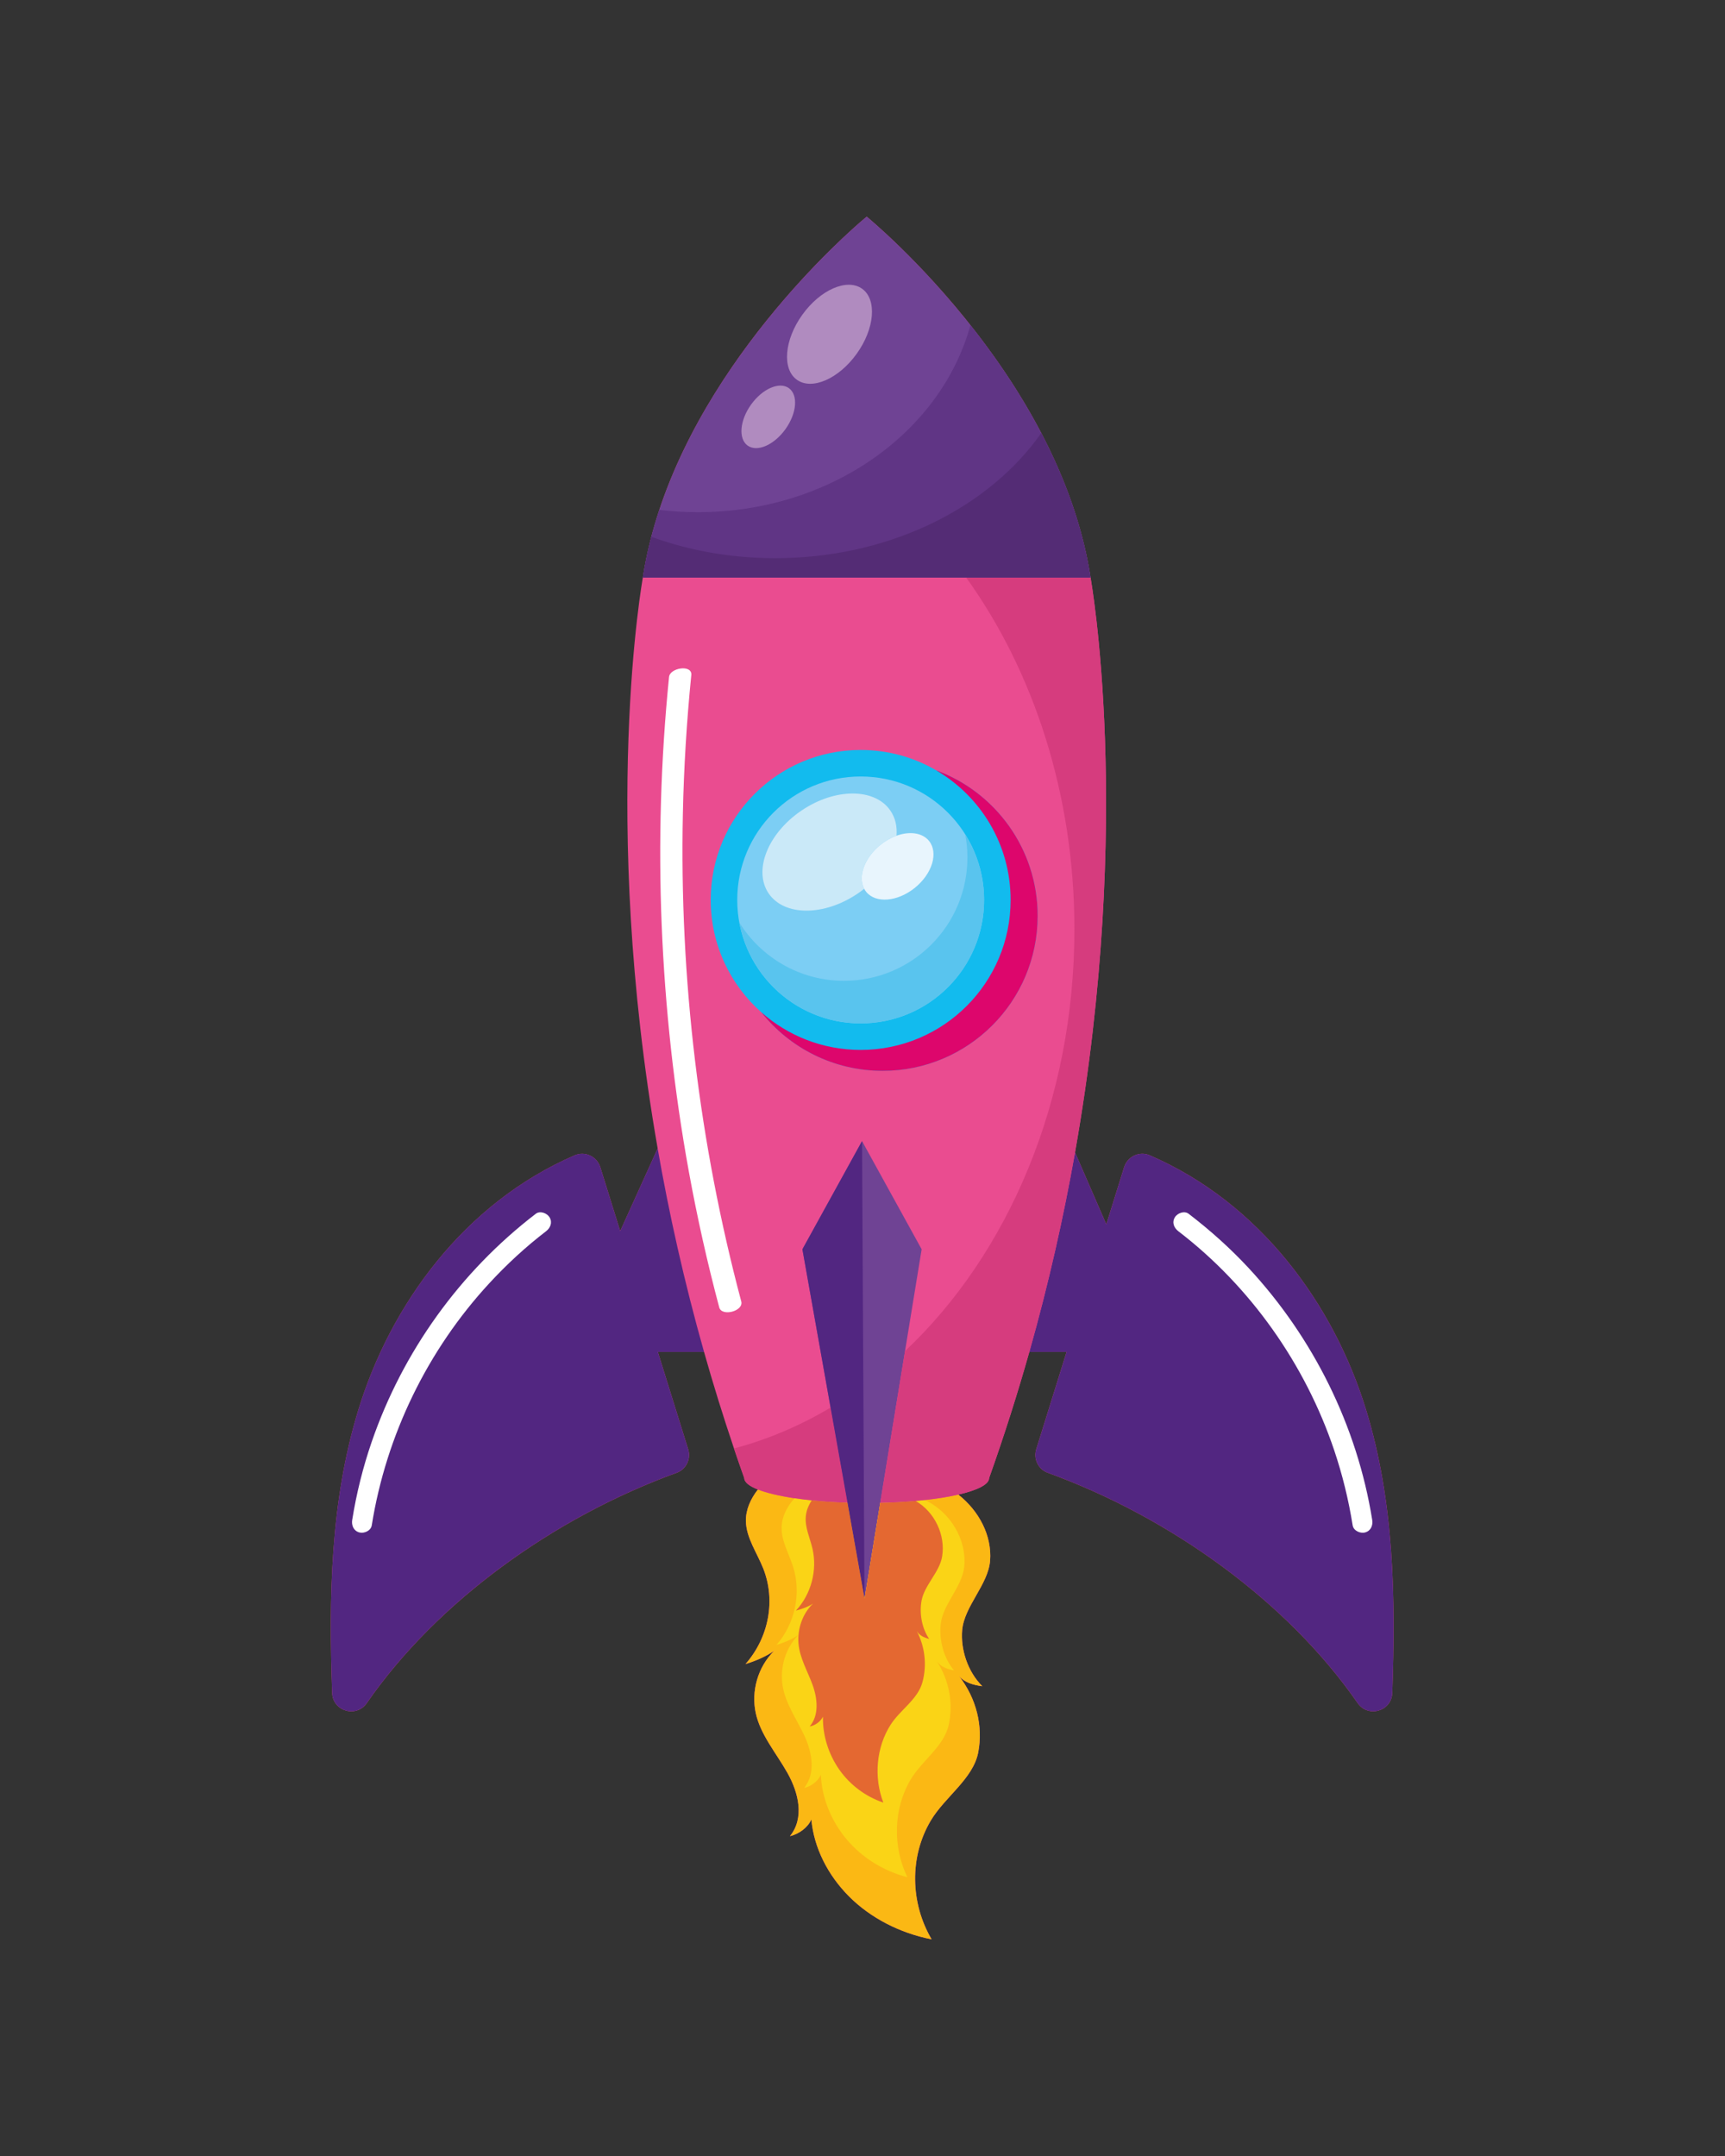 <?xml version="1.0" encoding="utf-8"?>
<!-- Generator: Adobe Illustrator 27.5.0, SVG Export Plug-In . SVG Version: 6.00 Build 0)  -->
<svg version="1.1" id="Capa_2_00000174583160797886262930000000574717726575293078_"
	 xmlns="http://www.w3.org/2000/svg" xmlns:xlink="http://www.w3.org/1999/xlink" x="0px" y="0px" viewBox="0 0 1898 2372"
	 style="enable-background:new 0 0 1898 2372;" xml:space="preserve">
<rect x="0" y="0" width="1898" height="2372" fill="#333333" stroke="none"/>
<path style="fill:#EA4C90;" d="M1503.261,1551.575c-35.537-116.514-116.715-228.128-238.247-280.671
	c-11.343-4.903-24.458,1.289-28.133,13.086l-19.615,62.955l-34.428-79.203c65.089-368.303,17.06-632.44,17.06-632.44h0.001
	c-0.134-0.872-0.272-1.742-0.411-2.611l-0.004-0.029l-0.133-0.809c-0.093-0.573-0.185-1.146-0.28-1.717l-0.023-0.135l-0.13-0.765
	l-0.032-0.185c-0.088-0.518-0.175-1.036-0.265-1.553l-0.022-0.133l-0.138-0.783c-0.098-0.557-0.196-1.114-0.296-1.671l-0.027-0.151
	l-0.181-0.993l-0.258-1.414l-0.043-0.23l-0.199-1.049l-0.235-1.241l-0.071-0.371l-0.188-0.963l-0.249-1.272l-0.069-0.353
	l-0.207-1.024l-0.002-0.005l-0.224-1.114l-0.108-0.527l-0.159-0.764l-0.026-0.128l-0.248-1.19l-0.108-0.513l-0.177-0.825
	l-0.259-1.207l-0.129-0.596l-0.155-0.706l-0.278-1.257l-0.141-0.63l-0.166-0.734l-0.265-1.165l-0.16-0.698l-0.173-0.743l-0.247-1.06
	l-0.176-0.747l-0.189-0.794l-0.246-1.032l-0.188-0.776l-0.166-0.681l-0.257-1.047l-0.215-0.865l-0.166-0.666l-0.246-0.98
	l-0.233-0.917l-0.163-0.639l-0.254-0.986l-0.236-0.913l-0.166-0.633l-0.261-0.993l-0.263-0.988l-0.132-0.492l-0.277-1.026
	l-0.278-1.02l-0.138-0.508l-0.253-0.918l-0.328-1.18l-0.116-0.414l-0.254-0.905l-0.343-1.209l-0.112-0.392l-0.256-0.891
	l-0.364-1.258l-0.103-0.356l-0.266-0.903l-0.369-1.249l-0.069-0.234l-0.03-0.1l-0.259-0.865l-0.408-1.354l-0.007-0.023l-0.097-0.318
	l-0.214-0.702l-0.424-1.384l-0.369-1.188l-0.389-1.245l-0.369-1.167l-0.428-1.346l-0.163-0.509l-0.067-0.206l-0.117-0.361
	l-0.431-1.333l-0.201-0.617l-0.059-0.177l-0.116-0.351l-0.445-1.352l-0.203-0.61l-0.097-0.289l-0.026-0.078l-0.491-1.468l-0.2-0.593
	l-0.169-0.497l-0.445-1.309l-0.249-0.724l-0.123-0.353l-0.476-1.377l-0.253-0.725l-0.132-0.378l-0.465-1.321l-0.259-0.73
	l-0.161-0.452l-0.43-1.204l-0.309-0.855l-0.133-0.366l-0.433-1.197l-0.332-0.905l-0.125-0.339l-0.418-1.137l-0.357-0.956
	l-0.14-0.378l-0.41-1.096l-0.341-0.903l-0.028-0.075l-0.141-0.374l-0.388-1.021l-0.317-0.827l-0.08-0.209l-0.147-0.385l-0.381-0.99
	l-0.339-0.872l-0.086-0.223l-0.14-0.359l-0.334-0.856l-0.352-0.892l-0.129-0.329l-0.133-0.339c-0.287-0.724-0.575-1.447-0.864-2.169
	l-0.092-0.229l-0.152-0.378c-0.259-0.646-0.521-1.29-0.782-1.934l-0.018-0.045l-0.322-0.793c-0.211-0.52-0.426-1.038-0.64-1.558
	l-0.034-0.083c-0.32-0.775-0.64-1.548-0.963-2.322l-0.038-0.091l-0.259-0.624l-0.57-1.352l-0.162-0.384l-0.011-0.027l-0.248-0.587
	l-0.538-1.259l-0.461-1.079l-0.509-1.178l-0.503-1.163l-0.556-1.271l-0.441-1.009c-0.225-0.512-0.452-1.023-0.678-1.533l-0.328-0.74
	l-0.645-1.441l-0.41-0.914l-0.604-1.338l-0.437-0.963l-0.587-1.284l-0.466-1.013l-0.631-1.363l-0.404-0.871l-0.679-1.453
	l-0.396-0.843l-0.626-1.323l-0.467-0.985l-0.592-1.24l-0.503-1.049l-0.562-1.164l-0.537-1.107l-0.608-1.247l-0.444-0.906
	l-0.684-1.389l-0.433-0.876l-0.674-1.352l-0.424-0.85l-0.7-1.391l-0.446-0.884l-0.646-1.273l-0.474-0.927l-0.714-1.392l-0.404-0.784
	l-0.691-1.334l-0.507-0.975l-0.616-1.178l-0.541-1.029l-0.648-1.228l-0.465-0.877l-0.721-1.355l-0.432-0.806l-0.709-1.32
	l-0.492-0.911l-0.707-1.307l-0.42-0.771l-0.752-1.377l-0.473-0.86l-0.714-1.294l-0.474-0.854l-0.697-1.255l-0.552-0.986
	l-0.642-1.144l-0.533-0.944l-0.711-1.258l-0.483-0.847l-0.678-1.189l-0.619-1.078l-0.626-1.089l-0.48-0.828l-0.765-1.321
	l-0.452-0.775l-0.75-1.283l-0.622-1.058l-0.597-1.013l-0.55-0.928l-0.735-1.238l-0.183-0.306c-0.763-1.279-1.528-2.553-2.296-3.824
	l-0.178-0.293c-1.953-3.224-3.922-6.418-5.906-9.582l-0.181-0.29c-0.323-0.513-0.647-1.026-0.97-1.538l-0.304-0.484
	c-0.363-0.573-0.726-1.145-1.089-1.716l-0.166-0.261l-0.853-1.335l-0.483-0.754l-0.741-1.152l-0.514-0.798l-0.804-1.242
	l-0.503-0.775l-0.75-1.149l-0.539-0.824l-0.848-1.291l-0.414-0.63l-0.863-1.305l-0.46-0.694l-0.8-1.203l-0.506-0.76l-0.808-1.207
	l-0.484-0.722l-0.751-1.114l-0.617-0.913l-0.694-1.024l-0.545-0.802l-0.942-1.378l-0.316-0.463l-0.865-1.259l-0.561-0.814
	l-0.677-0.979l-0.653-0.943l-0.709-1.019l-0.563-0.806l-0.793-1.132l-0.49-0.699l-0.889-1.263l-0.422-0.597l-0.892-1.259
	l-0.39-0.551l-0.957-1.342l-0.383-0.535l-0.865-1.208l-0.552-0.768l-0.773-1.072l-0.5-0.691l-0.871-1.201l-0.422-0.58l-0.885-1.214
	l-0.466-0.636l-0.911-1.241l-0.326-0.444l-0.983-1.332l-0.433-0.585l-0.87-1.172l-0.417-0.56l-0.971-1.3l-0.262-0.351l-1.083-1.444
	l-0.196-0.26l-1.095-1.452l-0.348-0.459l-0.99-1.306l-0.296-0.389l-1.006-1.319l-0.372-0.486l-1.006-1.311l-0.111-0.146
	c-0.406-0.526-0.811-1.054-1.215-1.577l-0.096-0.125c-0.405-0.524-0.811-1.047-1.215-1.569l-0.126-0.162
	c-60.625-78.07-119.315-125.935-119.315-125.935c0.001,0.001-167.448,136.559-228.832,324.591l-0.107,0.329
	c-0.203,0.621-0.403,1.242-0.603,1.864l-0.152,0.474c-0.182,0.567-0.361,1.133-0.541,1.701l-0.221,0.698
	c-0.176,0.558-0.349,1.116-0.524,1.673l-0.186,0.601c-0.177,0.573-0.354,1.147-0.528,1.721l-0.205,0.669
	c-0.165,0.546-0.329,1.09-0.494,1.636l-0.23,0.771c-0.158,0.533-0.316,1.065-0.474,1.598l-0.198,0.677
	c-0.17,0.577-0.338,1.155-0.505,1.732l-0.089,0.307c-0.624,2.167-1.233,4.339-1.828,6.518l-0.029,0.104
	c-0.14,0.516-0.279,1.034-0.418,1.551l-0.248,0.919l-0.363,1.373l-0.181,0.681l-0.004,0.018l-0.089,0.338l-0.368,1.423l-0.212,0.823
	l-0.079,0.309l-0.313,1.237l-0.268,1.072l-0.01,0.036l-0.079,0.316l-0.247,1l-0.271,1.103l-0.108,0.443l-0.046,0.186l-0.162,0.677
	l-0.271,1.132l-0.313,1.324l-0.263,1.127l-0.287,1.24l-0.021,0.093l-0.272,1.201l-0.277,1.225l-0.039,0.175l-0.148,0.67
	l-0.092,0.414c-0.118,0.537-0.236,1.073-0.352,1.61l-0.161,0.752l-0.259,1.21l-0.153,0.729l-0.167,0.802l-0.205,0.988l-0.164,0.806
	l-0.177,0.878l-0.16,0.792l-0.211,1.069l-0.157,0.795l-0.108,0.555l-0.235,1.225l-0.151,0.793l-0.061,0.324l-0.046,0.249
	l-0.196,1.055l-0.187,1.017l-0.111,0.615l-0.153,0.849l-0.203,1.145l-0.134,0.766l-0.114,0.659l-0.2,1.169l-0.149,0.878
	l-0.083,0.492l-0.239,1.46l-0.132,0.809l-0.026,0.158c-0.136,0.851-0.271,1.703-0.402,2.556h0.001
	c0,0-47.648,262.034,16.286,628.041l-41.214,90.955l-21.906-70.307c-3.676-11.798-16.791-17.99-28.133-13.086
	c-121.533,52.543-202.711,164.157-238.248,280.671c-30.745,100.804-32.407,206.08-28.624,310.866
	c0.725,20.069,26.604,27.589,38.043,11.085c77.443-111.733,205.665-204.194,341.057-253.421
	c10.413-3.786,15.895-15.208,12.599-25.786l-33.375-107.115h50.846c9.867,34.88,20.816,70.314,32.951,106.2H807.6l0.068,0.199
	c0.87,2.57,1.745,5.141,2.625,7.714l0.314,0.913c0.744,2.169,1.493,4.34,2.245,6.512c0.235,0.679,0.471,1.359,0.707,2.039
	c0.648,1.864,1.299,3.73,1.953,5.595c0.249,0.709,0.496,1.419,0.746,2.129c0.871,2.479,1.747,4.958,2.63,7.44
	c0,4.551,5.428,8.844,15.033,12.624c-8.195,10.385-13.478,22.417-13.217,34.898c0.383,18.247,12.187,34.608,19.043,51.86
	c13.902,34.986,6.343,75.813-19.489,105.256c11.354-3.523,22.079-8.082,31.336-14.408c-18.079,18.08-25.141,44.535-20.068,68.224
	c5.124,23.921,22.663,44.179,34.957,66.047c12.295,21.866,18.844,49.567,2.677,69.447c10.256-2.375,19.802-9.735,23.578-18.343
	c2.788,31.022,18.068,61.22,41.546,84.738c23.479,23.518,55.792,40.283,90.778,47.098c-23.46-39.867-24.61-90.736-0.984-130.531
	c15.492-26.093,46.585-45.981,52.225-74.923c5.641-28.941-2.021-59.672-20.943-84.003c6.062,7.063,15.439,9.717,25.477,11.018
	c-16.131-16.035-24.014-40.508-22.156-61.732c2.307-26.337,28.715-50.081,30.726-76.437c2.07-27.139-11.834-54.418-34.962-72.612
	c21.082-4.849,33.883-11.229,33.883-18.22c16.731-47.035,31.399-93.358,44.238-138.741h40.995l-33.375,107.115
	c-3.297,10.578,2.185,22,12.598,25.786c135.392,49.226,263.615,141.687,341.057,253.421c11.44,16.504,37.318,8.984,38.043-11.085
	C1535.67,1757.655,1534.007,1652.379,1503.261,1551.575z"/>
<path style="fill:#FBB814;" d="M951.29,1758.612l-18.782-105.529c-43.007-1.38-79.257-6.909-98.586-14.514
	c-8.196,10.385-13.479,22.417-13.217,34.898c0.383,18.248,12.187,34.608,19.043,51.861c13.902,34.985,6.343,75.812-19.489,105.256
	c11.354-3.523,22.08-8.082,31.336-14.407c-18.079,18.08-25.141,44.535-20.067,68.224c5.124,23.921,22.663,44.179,34.957,66.047
	c12.295,21.866,18.844,49.566,2.677,69.446c10.255-2.374,19.801-9.734,23.578-18.342c2.787,31.022,18.067,61.219,41.545,84.738
	c23.479,23.518,55.792,40.283,90.778,47.098c-23.461-39.867-24.61-90.738-0.983-130.531c15.492-26.093,46.584-45.982,52.224-74.923
	c5.641-28.941-2.021-59.674-20.943-84.004c6.062,7.064,15.438,9.718,25.476,11.018c-16.13-16.034-24.014-40.508-22.154-61.732
	c2.307-26.338,28.714-50.081,30.725-76.437c2.07-27.139-11.834-54.418-34.962-72.613c-21.584,4.966-51.848,8.323-85.942,9.089
	L951.29,1758.612z"/>
<path style="fill:#522681;" d="M682.392,1354.297l-21.907-70.308c-3.676-11.798-16.79-17.989-28.133-13.086
	c-121.532,52.543-202.711,164.157-238.248,280.671c-30.745,100.804-32.407,206.079-28.623,310.865
	c0.724,20.07,26.603,27.59,38.042,11.085c77.442-111.732,205.665-204.193,341.057-253.42c10.413-3.786,15.895-15.208,12.599-25.786
	l-33.375-107.115h50.848c-22.002-77.771-38.628-152.776-51.045-223.86L682.392,1354.297z"/>
<path style="fill:#522681;" d="M1503.262,1551.575c-35.537-116.514-116.716-228.129-238.248-280.671
	c-11.342-4.903-24.457,1.287-28.133,13.086l-19.616,62.955l-34.427-79.203c-12.332,69.778-28.723,143.294-50.271,219.462h40.995
	l-33.375,107.115c-3.296,10.578,2.186,22,12.599,25.786c135.391,49.227,263.615,141.688,341.057,253.42
	c11.44,16.505,37.318,8.985,38.043-11.085C1535.669,1757.654,1534.008,1652.379,1503.262,1551.575z"/>
<path style="fill:#6F4394;" d="M1199.899,635.301c-34.595-224.337-246.29-396.978-246.29-396.978
	c0,0-211.695,172.642-246.29,396.978H1199.899z"/>
<path style="fill:#12BBEE;" d="M1030.025,847.391l0.056,0.033c-24.404-14.255-52.797-22.426-83.099-22.426
	c-91.123,0-164.992,73.869-164.992,164.992c0,49.337,21.656,93.613,55.98,123.849l-0.248-0.217
	c31.241,39.236,79.418,64.387,133.47,64.387c94.176,0,170.52-76.344,170.52-170.521
	C1141.712,933.99,1095.211,871.354,1030.025,847.391z"/>
<circle style="fill:#7CCEF4;" cx="946.982" cy="989.99" r="135.806"/>
<polygon style="fill:#6F4394;" points="968.505,1653.253 1014.09,1374.286 948.489,1255.305 882.888,1374.286 932.508,1653.083 
	951.29,1758.612 "/>
<path style="fill:#DD066C;" d="M1141.712,1007.489c0-73.498-46.501-136.134-111.686-160.098
	c49.014,28.606,81.949,81.755,81.949,142.599c0,91.123-73.869,164.992-164.992,164.992c-41.905,0-80.159-15.623-109.261-41.361
	c31.241,39.236,79.418,64.387,133.47,64.387C1065.367,1178.009,1141.712,1101.665,1141.712,1007.489z"/>
<path style="fill:#59C4EE;" d="M1034.249,1094.048l1.329-1.13c2.642-2.277,5.196-4.654,7.656-7.125
	c0.82-0.823,1.629-1.658,2.427-2.502c0.799-0.844,1.586-1.698,2.363-2.563c0.607-0.675,1.208-1.355,1.801-2.043
	c1.297-1.502,2.56-3.033,3.792-4.591l0.431-0.55c0.595-0.76,1.183-1.527,1.762-2.301c0.462-0.618,0.917-1.241,1.369-1.868
	c0.604-0.837,1.199-1.682,1.785-2.533c0.417-0.607,0.829-1.217,1.237-1.83c0.513-0.773,1.017-1.551,1.515-2.334
	c0.365-0.574,0.726-1.154,1.082-1.734c12.679-20.65,19.992-44.948,19.992-70.956l-0.002-0.253c-0.002-0.639-0.008-1.277-0.017-1.915
	l-0.013-0.665c-0.013-0.619-0.03-1.236-0.05-1.852l-0.011-0.333c-0.027-0.745-0.061-1.488-0.101-2.229l-0.008-0.148
	c-1.287-23.618-8.695-45.577-20.528-64.48c1.517,8.127,2.404,16.476,2.404,25.042c0,75.004-60.804,135.807-135.806,135.807
	c-48.575,0-91.072-25.585-115.076-63.931c9.982,53.484,51.244,95.958,104.109,107.593l0.022,0.005l1.073,0.23l0.351,0.074
	l0.949,0.194l0.48,0.095l0.856,0.166l0.599,0.113l0.773,0.142l0.789,0.139l0.591,0.102l1.417,0.233l0.065,0.01l1.345,0.205
	l0.263,0.038l1.265,0.179l0.274,0.037l1.259,0.163l0.289,0.035l1.383,0.162c1.384,0.154,2.776,0.288,4.173,0.401l0.339,0.029
	l1.047,0.076l0.614,0.043l0.957,0.059l0.673,0.039l0.938,0.047l0.713,0.031l0.91,0.036l0.719,0.023l0.922,0.026l0.739,0.013
	l0.911,0.016l0.632,0.005l0.965,0.005C980.209,1125.796,1010.647,1113.861,1034.249,1094.048z"/>
<path style="fill:#CAE9F8;" d="M943.706,982.973c2.473-1.677,4.853-3.426,7.137-5.234c-7.124-13.34,0.162-33.994,17.723-48.212
	c5.681-4.6,11.797-8.007,17.864-10.183c0.824-10.053-1.261-19.536-6.644-27.473c-17.096-25.202-60.965-25.276-97.987-0.164
	c-37.021,25.111-53.174,65.9-36.078,91.102C862.816,1008.011,906.685,1008.085,943.706,982.973z"/>
<path style="fill:#E8F5FD;" d="M950.843,977.738c0.623,1.168,1.356,2.28,2.203,3.327c10.526,13.001,34.542,11.005,53.64-4.458
	c19.098-15.463,26.046-38.537,15.519-51.538c-7.395-9.134-21.448-10.865-35.776-5.726c-6.067,2.176-12.183,5.583-17.864,10.183
	C951.005,943.744,943.719,964.398,950.843,977.738z"/>
<path style="fill:#FAD416;" d="M1060.847,1724.082c3.307-29.784-14.874-60.656-43.147-73.965c-3.352,0.37-6.79,0.712-10.306,1.025
	c-12.137,1.079-25.204,1.803-38.889,2.111l-17.216,105.359l-0.123-0.692v0.001l-18.659-104.838
	c-13.936-0.447-27.163-1.33-39.334-2.578c-6.641-0.681-12.97-1.471-18.926-2.358c-8.206,9.027-13.984,20.155-14.242,32.001
	c-0.326,15.032,8.009,28.864,12.589,43.276c9.288,29.228,2.221,62.602-18.22,86.043c8.667-2.551,16.896-5.973,24.078-10.894
	c-14.22,14.325-20.43,35.884-17.408,55.541c3.052,19.848,15.573,37.065,24.093,55.444c8.52,18.379,12.516,41.382-0.325,57.248
	c7.801-1.638,15.235-7.402,18.37-14.371c1.053,25.622,11.539,50.951,28.423,71.033c16.884,20.082,40.647,34.879,66.758,41.567
	c-16.32-33.54-15.471-75.45,3.658-107.479c12.542-21.001,36.622-36.414,41.843-60.064c5.222-23.649,0.489-49.182-12.936-69.793
	c4.326,6.001,11.295,8.474,18.809,9.854c-11.604-13.697-16.715-34.085-14.6-51.499
	C1037.763,1764.446,1058.444,1745.716,1060.847,1724.082z"/>
<path style="fill:#E46831;" d="M951.166,1757.92v0.001l-18.659-104.838c-13.936-0.447-27.163-1.33-39.334-2.578
	c-3.592,5.366-6.033,11.411-6.572,17.831c-1.01,12.034,4.606,23.49,7.346,35.245c5.557,23.838-1.492,50.273-18.171,68.151
	c6.698-1.659,13.107-4.036,18.8-7.661c-11.503,10.849-17.302,27.853-16.009,43.741c1.306,16.044,9.923,30.399,15.446,45.508
	c5.525,15.109,7.386,33.723-3.149,45.869c5.994-0.967,11.922-5.256,14.65-10.702c-0.501,20.582,6.161,41.349,17.937,58.195
	c11.777,16.846,29.035,29.761,48.483,36.282c-10.666-27.608-7.898-61.16,8.224-85.979c10.57-16.275,29.6-27.558,34.757-46.281
	c5.156-18.723,2.865-39.397-6.264-56.513c2.974,5.002,8.13,7.294,13.755,8.734c-8.099-11.494-10.938-28.062-8.452-41.924
	c3.085-17.202,19.708-31.295,22.626-48.528c4.032-23.814-8.289-49.468-29.184-61.332c-12.137,1.079-25.204,1.803-38.889,2.111
	l-17.216,105.359L951.166,1757.92z"/>
<path style="fill:#D63C7E;" d="M1199.898,635.301h-136.851c74.128,103.054,119.124,238.544,119.124,386.962
	c0,189.136-73.073,357.278-186.387,464.052l-27.279,166.938c13.685-0.308,26.752-1.032,38.889-2.111
	c3.516-0.313,6.954-0.655,10.306-1.025c13.906-1.536,26.336-3.557,36.747-5.953c21.082-4.849,33.882-11.229,33.882-18.219
	c16.732-47.035,31.399-93.358,44.238-138.741c21.548-76.168,37.94-149.684,50.271-219.463
	C1247.927,899.438,1199.898,635.301,1199.898,635.301z"/>
<path style="fill:#D63C7E;" d="M893.173,1650.506c12.172,1.248,25.398,2.13,39.334,2.578l-18.628-104.668
	c-33.429,19.904-69.042,35.131-106.278,44.988l-0.001,0.001l0.102,0.299c0.847,2.503,1.7,5.009,2.557,7.516l0.471,1.37
	c0.687,2.003,1.378,4.007,2.073,6.013c0.268,0.773,0.536,1.546,0.805,2.319c0.635,1.827,1.273,3.654,1.914,5.483
	c0.241,0.688,0.481,1.375,0.724,2.064c0.876,2.49,1.755,4.982,2.643,7.477c0,4.551,5.428,8.843,15.033,12.624
	c9.648,3.797,23.509,7.075,40.324,9.578C880.202,1649.035,886.532,1649.825,893.173,1650.506z"/>
<polygon style="fill:#522681;" points="951.166,1757.92 948.489,1255.305 882.888,1374.286 882.888,1374.286 905.719,1502.568 
	913.879,1548.416 932.507,1653.083 951.166,1757.921 "/>
<path style="fill:#B08BBF;" d="M876.772,417.755c16.518,11.859,45.992-0.933,65.832-28.57c19.84-27.636,22.532-59.652,6.014-71.51
	c-16.518-11.858-45.992,0.933-65.832,28.57C862.947,373.881,860.254,405.897,876.772,417.755z"/>
<path style="fill:#B08BBF;" d="M822.63,490.18c10.43,7.488,29.041-0.589,41.569-18.04c12.527-17.451,14.228-37.667,3.797-45.155
	c-10.431-7.487-29.041,0.59-41.569,18.04C813.9,462.475,812.199,482.692,822.63,490.18z"/>
<path style="fill:#603585;" d="M1199.485,632.676l-0.002-0.016l-0.133-0.809c-0.096-0.59-0.192-1.182-0.291-1.772l-0.013-0.079
	l-0.13-0.765l-0.021-0.124l-0.084-0.493l-0.204-1.198l-0.01-0.057l-0.138-0.782c-0.102-0.58-0.203-1.16-0.308-1.739l-0.016-0.093
	l-0.18-0.984c-0.092-0.503-0.183-1.006-0.277-1.509l-0.024-0.135l-0.199-1.049l-0.266-1.401l-0.04-0.211l-0.191-0.977l-0.276-1.406
	l-0.038-0.195l-0.194-0.962l-0.3-1.476l-0.046-0.23l-0.17-0.818c-0.106-0.509-0.212-1.018-0.319-1.527l-0.055-0.263l-0.188-0.877
	l-0.295-1.373l-0.065-0.304l-0.198-0.9l-0.321-1.45l-0.07-0.313l-0.176-0.776l-0.321-1.408l-0.077-0.34l-0.196-0.846l-0.34-1.453
	l-0.075-0.321l-0.171-0.718c-0.121-0.511-0.244-1.022-0.368-1.532l-0.071-0.295l-0.178-0.733c-0.129-0.526-0.259-1.052-0.389-1.578
	l-0.08-0.324l-0.155-0.618c-0.131-0.526-0.264-1.051-0.398-1.577l-0.095-0.376l-0.169-0.658l-0.365-1.413l-0.124-0.479l-0.176-0.669
	l-0.387-1.463l-0.104-0.393l-0.164-0.611c-0.158-0.587-0.317-1.174-0.477-1.762l-0.063-0.23l-0.132-0.486
	c-0.16-0.583-0.322-1.167-0.484-1.75l-0.089-0.322l-0.142-0.51c-0.146-0.518-0.292-1.035-0.439-1.552l-0.122-0.432l-0.165-0.578
	c-0.171-0.597-0.344-1.194-0.517-1.791l-0.078-0.269l-0.107-0.369c-0.217-0.745-0.437-1.488-0.658-2.232l-0.08-0.271
	c-0.274-0.92-0.552-1.84-0.832-2.759l-0.245-0.804c-0.25-0.817-0.502-1.632-0.755-2.446l-0.191-0.61
	c-0.277-0.885-0.557-1.77-0.838-2.653l-0.09-0.283c-0.323-1.012-0.65-2.022-0.98-3.031l-0.093-0.279
	c-0.243-0.743-0.488-1.485-0.735-2.227l-0.089-0.265c-0.246-0.736-0.492-1.473-0.741-2.207l-0.132-0.386
	c-0.235-0.692-0.471-1.384-0.708-2.075l-0.171-0.494c-0.225-0.652-0.451-1.303-0.679-1.954l-0.195-0.554l-0.004-0.013
	c-0.225-0.642-0.451-1.283-0.679-1.923l-0.17-0.477l-0.022-0.061c-0.22-0.617-0.441-1.233-0.663-1.848l-0.223-0.615l-0.026-0.071
	c-0.219-0.605-0.439-1.208-0.661-1.811l-0.205-0.559l-0.024-0.062c-0.217-0.59-0.435-1.179-0.654-1.768l-0.237-0.634l-0.024-0.065
	c-0.225-0.602-0.451-1.204-0.679-1.806l-0.21-0.555l-0.01-0.025c-0.231-0.609-0.462-1.216-0.695-1.823l-0.23-0.599l-0.011-0.029
	c-0.232-0.601-0.465-1.203-0.698-1.804l-0.24-0.617l-0.002-0.005c-0.244-0.625-0.489-1.25-0.736-1.873l-0.177-0.448l-0.013-0.031
	c-0.252-0.636-0.505-1.272-0.759-1.907l-0.005-0.012l-0.206-0.513l-0.005-0.012c-0.259-0.646-0.519-1.29-0.781-1.934l-0.176-0.435
	c-0.274-0.675-0.55-1.348-0.827-2.023l-0.147-0.357c-0.294-0.713-0.591-1.427-0.888-2.139l-0.094-0.228
	c-1.245-2.981-2.513-5.947-3.805-8.897l-0.068-0.156c-0.636-1.453-1.278-2.901-1.925-4.346l-0.023-0.053
	c-0.652-1.456-1.309-2.907-1.972-4.353l-0.044-0.097c-0.654-1.427-1.313-2.851-1.977-4.272l-0.076-0.163
	c-0.668-1.426-1.34-2.848-2.016-4.265l-0.03-0.063c-1.384-2.898-2.788-5.778-4.211-8.641l-0.001-0.001
	c-0.374-0.754-0.75-1.506-1.127-2.257l-0.053-0.106c-0.373-0.743-0.748-1.484-1.123-2.225l-0.002-0.002v-0.001
	c-0.36-0.711-0.722-1.42-1.084-2.128l-0.169-0.331c-0.745-1.453-1.495-2.902-2.25-4.346l-0.003-0.007l-0.008-0.016l-0.311-0.595
	l-0.497-0.946l-0.644-1.222l-0.564-1.063l-0.585-1.099l-0.566-1.058l-0.628-1.169l-0.502-0.93l-0.708-1.306l-0.42-0.771
	l-0.752-1.377l-0.473-0.86l-0.714-1.294l-0.474-0.854l-0.703-1.264l-0.5-0.893l-0.719-1.282l-0.463-0.82l-0.733-1.294l-0.521-0.915
	l-0.683-1.197l-0.49-0.855l-0.761-1.323l-0.328-0.566c-0.307-0.531-0.615-1.063-0.923-1.592l-0.154-0.264
	c-0.764-1.312-1.532-2.619-2.301-3.921l-0.164-0.276c-0.335-0.566-0.67-1.131-1.006-1.695l-0.503-0.842
	c-1.632-2.732-3.276-5.441-4.932-8.131l-0.834-1.354c-1.641-2.651-3.293-5.281-4.953-7.891l-0.094-0.147
	c-0.812-1.275-1.625-2.544-2.442-3.809l-0.108-0.167c-0.341-0.528-0.683-1.055-1.025-1.582l-0.287-0.442l-0.872-1.337l-0.451-0.691
	l-0.853-1.298l-0.414-0.63l-0.863-1.305l-0.46-0.695l-0.903-1.355l-0.348-0.521c-0.351-0.527-0.704-1.052-1.056-1.576l-0.217-0.324
	c-0.344-0.512-0.688-1.022-1.033-1.533l-0.291-0.43l-0.973-1.434l-0.356-0.524l-0.972-1.423l-0.317-0.463l-0.915-1.332l-0.443-0.643
	l-0.917-1.326l-0.345-0.498l-1.037-1.491l-0.246-0.353l-0.994-1.419l-0.382-0.545l-0.952-1.351l-0.338-0.478l-0.998-1.409
	l-0.307-0.432l-0.987-1.384l-0.383-0.536l-0.895-1.248l-0.441-0.613l-0.929-1.289l-0.37-0.512l-0.927-1.277l-0.422-0.579
	l-0.903-1.239l-0.414-0.566l-0.928-1.264l-0.359-0.487l-1.054-1.428l-0.117-0.157c-0.412-0.557-0.825-1.113-1.237-1.668
	l-0.022-0.029c-0.426-0.571-0.851-1.142-1.276-1.71l-0.11-0.147c-0.396-0.529-0.792-1.058-1.188-1.584l-0.196-0.26l-1.11-1.473
	l-0.234-0.309c-0.813-1.075-1.626-2.145-2.439-3.209l-0.162-0.212c-0.388-0.509-0.777-1.015-1.165-1.521l-0.113-0.146
	c-0.408-0.532-0.817-1.063-1.226-1.591l-0.001-0.003c-0.526-0.679-1.05-1.358-1.575-2.033l-0.339-0.436
	c-0.419-0.539-0.839-1.078-1.259-1.614l-0.377-0.482c-0.397-0.508-0.794-1.014-1.191-1.519l-0.427-0.543l-1.186-1.501l-0.228-0.289
	v0c-32.351,118.02-154.343,205.78-299.893,205.78c-14.401,0-28.57-0.86-42.445-2.521l-0.002-0.001
	c-0.192,0.58-0.382,1.159-0.571,1.739l-0.206,0.631c-0.17,0.521-0.338,1.044-0.506,1.566l-0.257,0.799l-0.459,1.445l-0.305,0.966
	l-0.446,1.426l-0.269,0.869l-0.458,1.489l-0.284,0.933l-0.418,1.383l-0.336,1.124l-0.36,1.213l-0.36,1.229l-0.348,1.196
	l-0.335,1.166l-0.354,1.239l-0.227,0.807c-0.273,0.969-0.542,1.94-0.809,2.911l-0.276,1.002l-0.276,1.023l-0.398,1.479l-0.242,0.916
	l-0.271,1.024l-0.005,0.019c-0.225,0.86-0.448,1.721-0.668,2.584l-0.1,0.396l-0.07,0.275c-0.165,0.65-0.33,1.299-0.492,1.95
	l-0.107,0.427l-0.096,0.392c-0.142,0.576-0.283,1.152-0.424,1.728l-0.148,0.605l-0.083,0.347c-0.144,0.598-0.287,1.196-0.428,1.794
	l-0.185,0.778c-0.17,0.726-0.339,1.451-0.507,2.179l-0.059,0.25l-0.04,0.174c-0.198,0.865-0.394,1.732-0.587,2.6l-0.148,0.67
	c-0.145,0.655-0.289,1.311-0.431,1.967l-0.177,0.827c-0.129,0.601-0.257,1.202-0.383,1.802l-0.009,0.044l-0.181,0.865
	c-0.126,0.607-0.251,1.215-0.375,1.823l-0.007,0.035l-0.152,0.749c-0.138,0.686-0.274,1.373-0.409,2.06l-0.12,0.605
	c-0.172,0.882-0.341,1.764-0.509,2.647l-0.057,0.311c-0.147,0.782-0.292,1.563-0.434,2.345l-0.121,0.67l-0.008,0.045
	c-0.117,0.648-0.233,1.295-0.347,1.943l-0.127,0.724l-0.029,0.166c-0.097,0.555-0.192,1.111-0.286,1.668l-0.156,0.914l-0.029,0.18
	c-0.095,0.571-0.19,1.141-0.282,1.714l-0.141,0.865l-0.001,0.007c-0.142,0.883-0.281,1.766-0.418,2.651h492.579
	C1199.764,634.425,1199.626,633.55,1199.485,632.676z"/>
<path style="fill:#542C75;" d="M1199.899,635.301c-0.135-0.876-0.273-1.75-0.413-2.624l-0.002-0.016l-0.133-0.809
	c-0.096-0.59-0.192-1.182-0.291-1.772l-0.013-0.079l-0.13-0.765l-0.021-0.124l-0.084-0.493l-0.204-1.198l-0.01-0.057l-0.138-0.782
	c-0.102-0.58-0.203-1.16-0.308-1.739l-0.016-0.093l-0.18-0.984c-0.092-0.503-0.183-1.006-0.277-1.509l-0.024-0.135l-0.199-1.049
	l-0.266-1.401l-0.04-0.211l-0.191-0.977l-0.276-1.406l-0.038-0.195l-0.194-0.962l-0.3-1.476l-0.046-0.23l-0.17-0.818
	c-0.106-0.509-0.212-1.018-0.319-1.527l-0.055-0.263l-0.188-0.877l-0.295-1.373l-0.065-0.304l-0.198-0.9l-0.321-1.45l-0.07-0.313
	l-0.176-0.776l-0.321-1.408l-0.077-0.34l-0.196-0.846l-0.34-1.453l-0.075-0.321l-0.171-0.718c-0.121-0.511-0.244-1.022-0.368-1.532
	l-0.071-0.295l-0.178-0.733c-0.129-0.526-0.259-1.052-0.389-1.578l-0.08-0.324l-0.155-0.618c-0.131-0.526-0.264-1.051-0.398-1.577
	l-0.095-0.376l-0.169-0.658l-0.365-1.413l-0.124-0.479l-0.176-0.669l-0.387-1.463l-0.104-0.393l-0.164-0.611
	c-0.158-0.587-0.317-1.174-0.477-1.762l-0.063-0.23l-0.132-0.486c-0.16-0.583-0.322-1.167-0.484-1.75l-0.089-0.322l-0.142-0.51
	c-0.146-0.518-0.292-1.035-0.439-1.552l-0.122-0.432l-0.165-0.578c-0.171-0.597-0.344-1.194-0.517-1.791l-0.078-0.269l-0.107-0.369
	c-0.217-0.745-0.437-1.488-0.658-2.232l-0.08-0.271c-0.274-0.92-0.552-1.84-0.832-2.759l-0.245-0.804
	c-0.25-0.817-0.502-1.632-0.755-2.446l-0.191-0.61c-0.277-0.885-0.557-1.77-0.838-2.653l-0.09-0.283
	c-0.323-1.012-0.65-2.022-0.98-3.031l-0.093-0.279c-0.243-0.743-0.488-1.485-0.735-2.227l-0.089-0.265
	c-0.246-0.736-0.492-1.473-0.741-2.207l-0.132-0.386c-0.235-0.692-0.471-1.384-0.708-2.075l-0.171-0.494
	c-0.225-0.652-0.451-1.303-0.679-1.954l-0.195-0.554l-0.004-0.013c-0.225-0.642-0.451-1.283-0.679-1.923l-0.17-0.477l-0.022-0.061
	c-0.22-0.617-0.441-1.233-0.663-1.848l-0.223-0.615l-0.026-0.071c-0.219-0.605-0.439-1.208-0.661-1.811l-0.205-0.559l-0.024-0.062
	c-0.217-0.59-0.435-1.179-0.654-1.768l-0.237-0.634l-0.024-0.065c-0.225-0.602-0.451-1.204-0.679-1.806l-0.21-0.555l-0.01-0.025
	c-0.231-0.609-0.462-1.216-0.695-1.823l-0.23-0.599l-0.011-0.029c-0.232-0.601-0.465-1.203-0.698-1.804l-0.24-0.617l-0.002-0.005
	c-0.244-0.625-0.489-1.25-0.736-1.873l-0.177-0.448l-0.013-0.031c-0.252-0.636-0.505-1.272-0.759-1.907l-0.005-0.012l-0.206-0.513
	l-0.005-0.012c-0.259-0.646-0.519-1.29-0.781-1.934l-0.176-0.435c-0.274-0.675-0.55-1.348-0.827-2.023l-0.147-0.357
	c-0.294-0.713-0.591-1.427-0.888-2.139l-0.094-0.228c-1.245-2.981-2.513-5.947-3.805-8.897l-0.068-0.156
	c-0.636-1.453-1.278-2.901-1.925-4.346l-0.023-0.053c-0.652-1.456-1.309-2.907-1.972-4.353l-0.044-0.097
	c-0.654-1.427-1.313-2.851-1.977-4.272l-0.076-0.163c-0.668-1.426-1.34-2.848-2.016-4.265l-0.03-0.063
	c-1.384-2.898-2.788-5.778-4.211-8.641l-0.001-0.001c-0.374-0.754-0.75-1.506-1.127-2.257l-0.053-0.106
	c-0.373-0.743-0.748-1.484-1.123-2.225l-0.002-0.002v-0.001c-0.36-0.711-0.722-1.42-1.084-2.128l-0.169-0.331
	c-0.745-1.453-1.495-2.902-2.25-4.346l-0.003-0.007l-0.008-0.016c-55.923,79.715-161.259,134.747-283.139,137.523
	c-52.099,1.188-101.612-7.303-145.878-23.435l-0.005,0.019c-0.225,0.86-0.448,1.721-0.668,2.584l-0.1,0.396l-0.07,0.275
	c-0.165,0.65-0.33,1.299-0.492,1.95l-0.107,0.427l-0.096,0.392c-0.142,0.576-0.283,1.152-0.424,1.728l-0.148,0.605l-0.083,0.347
	c-0.144,0.598-0.287,1.196-0.428,1.794l-0.185,0.778c-0.17,0.726-0.339,1.451-0.507,2.179l-0.059,0.25l-0.04,0.174
	c-0.198,0.865-0.394,1.732-0.587,2.6l-0.148,0.67c-0.145,0.655-0.289,1.311-0.431,1.967l-0.177,0.827
	c-0.129,0.601-0.257,1.202-0.383,1.802l-0.009,0.044l-0.181,0.865c-0.126,0.607-0.251,1.215-0.375,1.823l-0.007,0.035l-0.152,0.749
	c-0.138,0.686-0.274,1.373-0.409,2.06l-0.12,0.605c-0.172,0.882-0.341,1.764-0.509,2.647l-0.057,0.311
	c-0.147,0.782-0.292,1.563-0.434,2.345l-0.121,0.67l-0.008,0.045c-0.117,0.648-0.233,1.295-0.347,1.943l-0.127,0.724l-0.029,0.166
	c-0.097,0.555-0.192,1.111-0.286,1.668l-0.156,0.914l-0.029,0.18c-0.095,0.571-0.19,1.141-0.282,1.714l-0.141,0.865l-0.001,0.007
	c-0.142,0.883-0.281,1.766-0.418,2.651H1199.899z"/>
<path style="fill:#FFFFFF;" d="M764.757,1166.903c-10.853-90.244-15.33-181.219-13.398-272.092
	c1.081-50.827,4.194-101.597,9.268-152.182c1.189-11.857-23.455-8.219-24.491,2.116c-9.095,90.671-11.801,181.947-8.085,272.998
	c3.709,90.87,13.579,181.475,29.856,270.959c9.142,50.255,20.316,100.125,33.446,149.489c2.809,10.56,27.068,4.116,24.245-6.497
	C792.475,1344.755,775.498,1256.221,764.757,1166.903z"/>
<path style="fill:#FFFFFF;" d="M1373.963,1395.029c-20.271-21.841-42.45-41.661-66.088-59.783c-4.785-3.669-12.49-0.74-15.263,4.002
	c-3.362,5.747-0.795,11.585,4.002,15.263c79.252,60.758,139.482,146.229,171.352,240.755c9.087,26.952,15.865,54.63,20.355,82.714
	c0.952,5.954,8.374,9.261,13.723,7.792c6.338-1.742,8.746-7.752,7.791-13.723
	C1493.344,1568.902,1444.957,1471.522,1373.963,1395.029z"/>
<path style="fill:#FFFFFF;" d="M589.491,1335.246c-83.309,63.869-146.387,151.699-180.547,250.985
	c-9.61,27.932-16.751,56.652-21.415,85.818c-0.951,5.942,1.532,12.002,7.792,13.723c5.312,1.46,12.766-1.808,13.723-7.792
	c15.846-99.104,61.274-192.643,129.392-266.374c19.122-20.698,39.946-39.946,62.316-57.095c4.773-3.66,7.314-9.602,4.002-15.263
	C602.006,1334.549,594.302,1331.557,589.491,1335.246z"/>
</svg>

